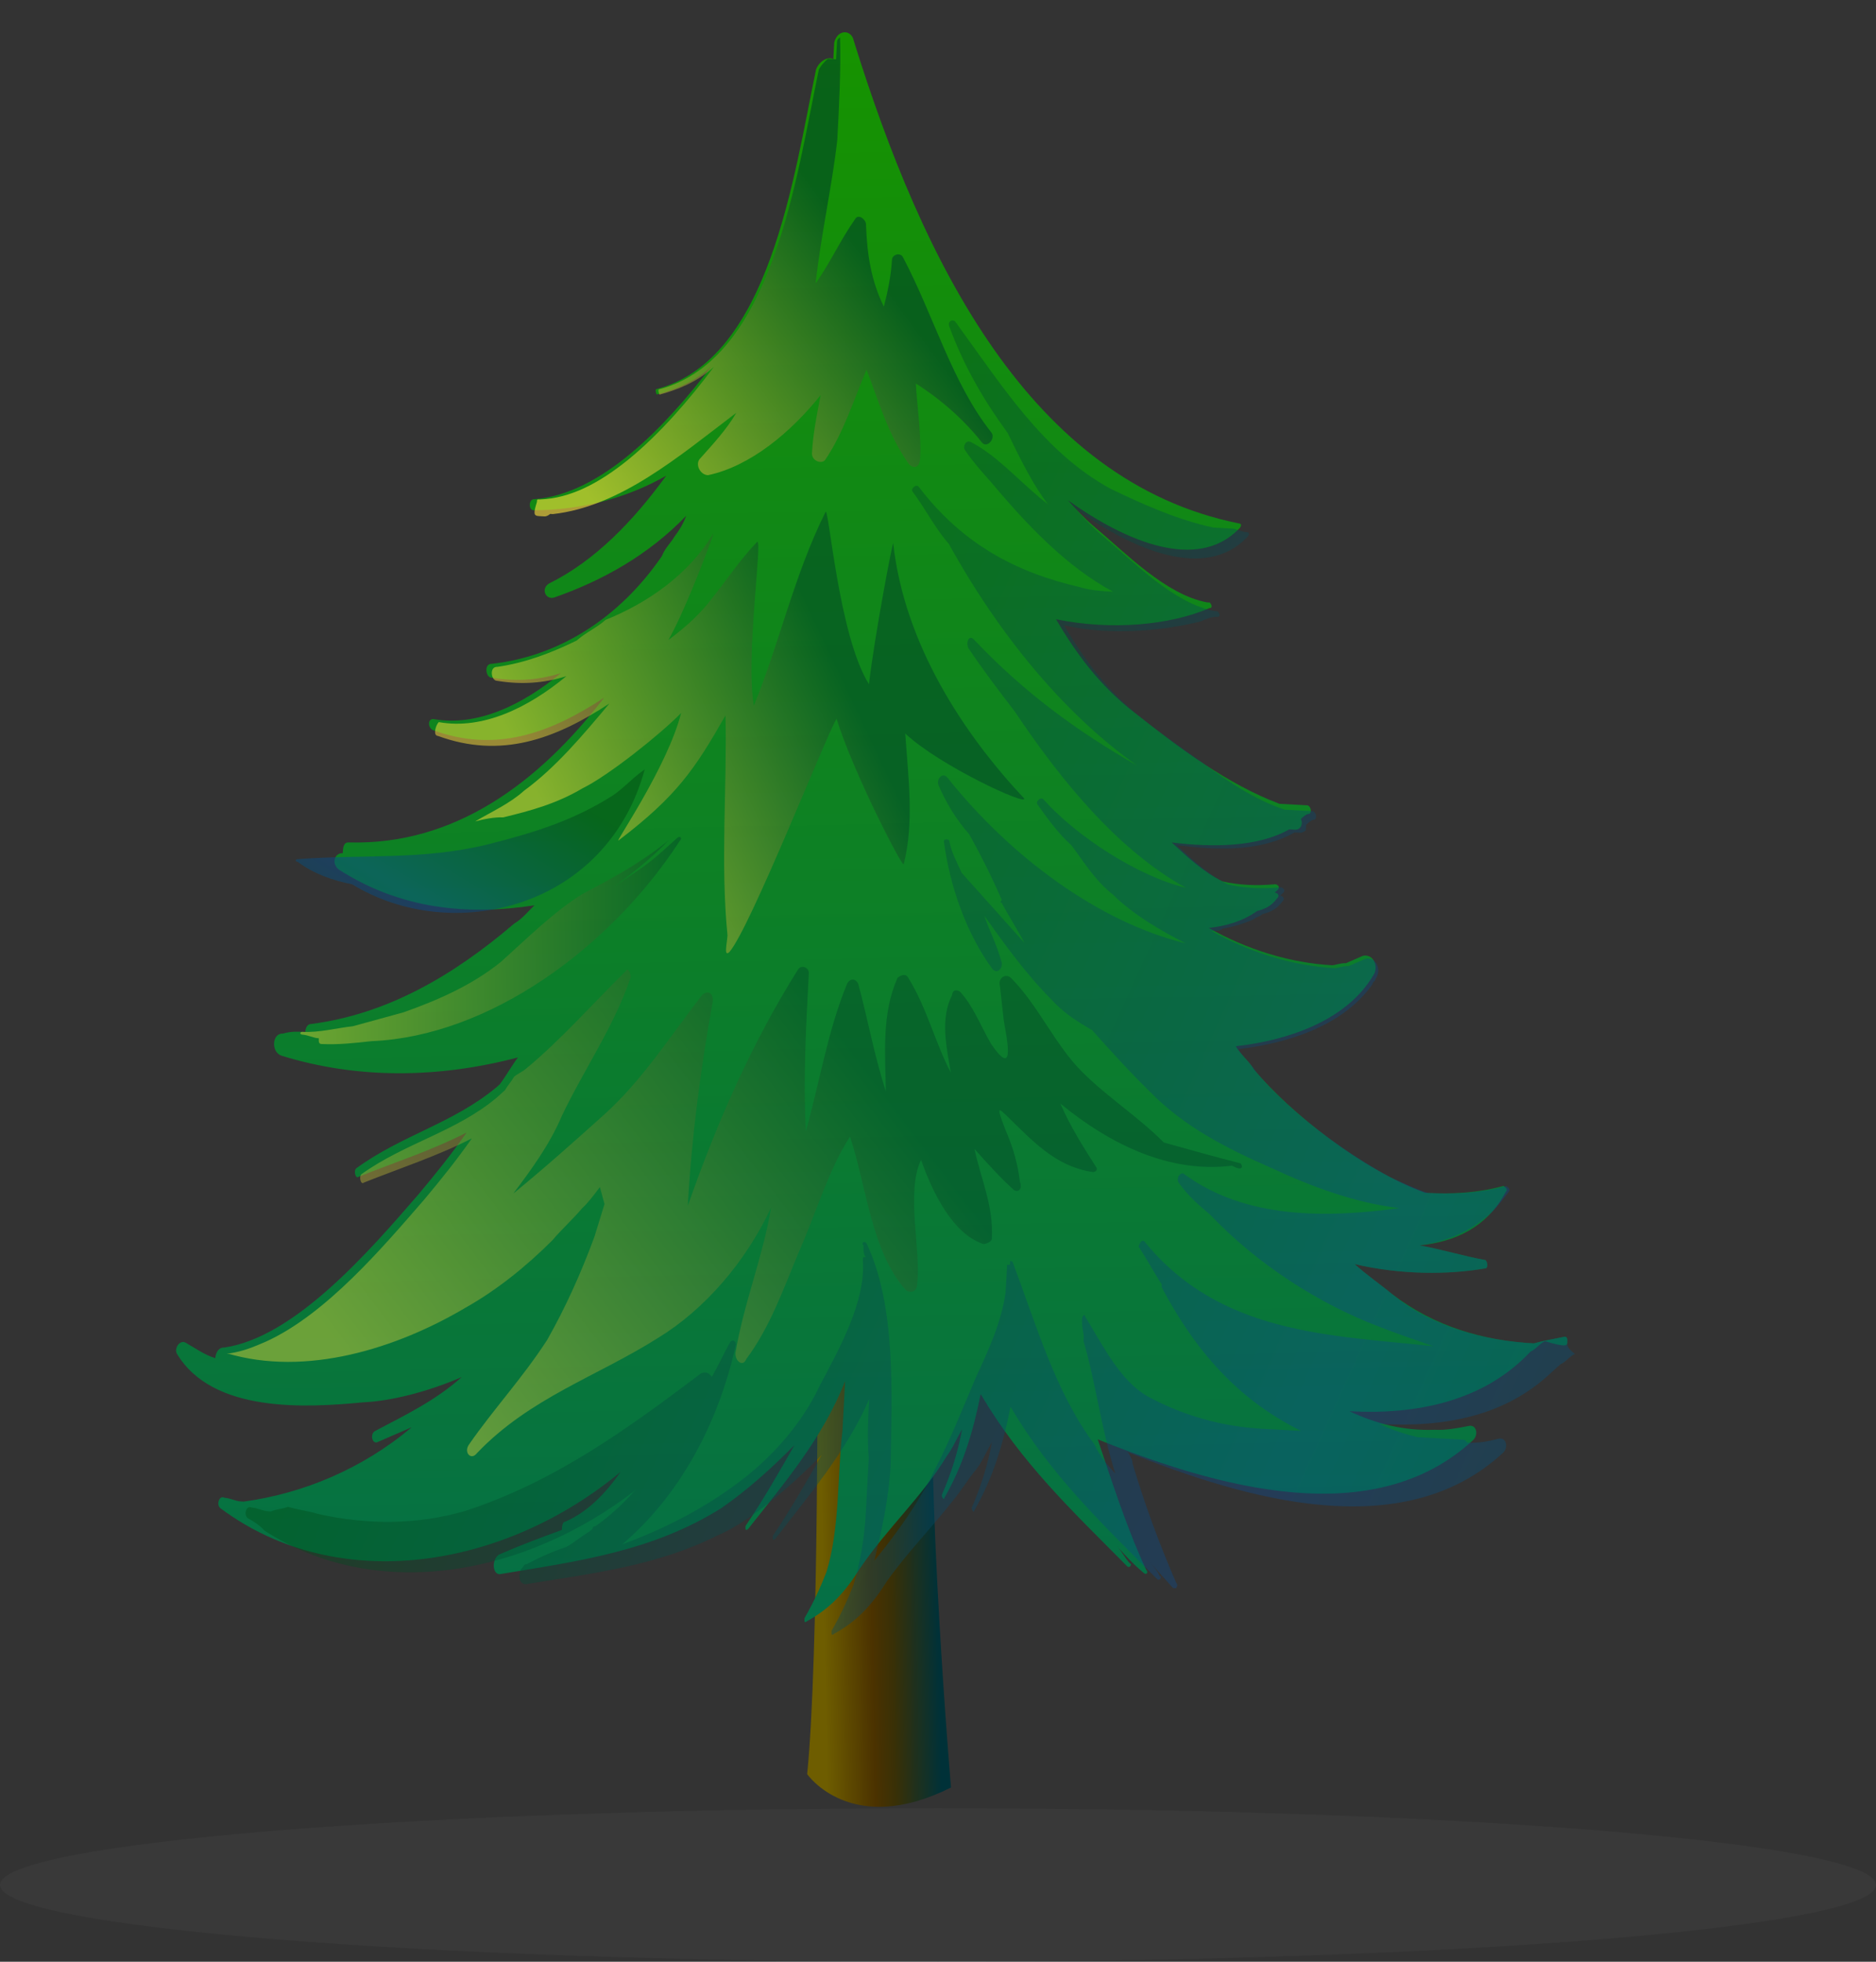 <svg width="110" height="115" viewBox="0 0 110 115" fill="none" xmlns="http://www.w3.org/2000/svg">
<rect x="0" y="0" width="110" height="115" fill="#333333" stroke="none"/>
<g clip-path="url(#clip0_4304_564)">
<path d="M47.934 77.78C47.934 77.78 48.023 97.191 47.328 104.003C47.328 104.003 49.898 107.73 55.762 104.786C55.762 104.786 54.267 87.256 54.742 78.475C54.733 78.638 52.191 74.423 47.934 77.78Z" fill="url(#paint0_linear_4304_564)"/>
<path d="M91.895 78.694C91.904 78.531 91.913 78.368 91.751 78.36C91.092 78.487 90.433 78.614 89.936 78.751C87.011 78.592 84.121 77.783 81.617 75.854C80.993 75.331 80.207 74.799 79.43 74.105C82.166 74.742 84.938 74.729 87.077 74.356C87.24 74.365 87.257 74.039 87.104 73.868C85.812 73.635 84.53 73.239 83.238 73.006C85.369 72.796 87.209 71.917 88.299 69.856C88.47 69.702 88.154 69.522 88.154 69.522C86.665 69.93 85.193 70.014 83.568 69.926C79.892 68.585 75.671 65.258 73.528 62.696C73.229 62.19 72.759 61.839 72.46 61.333C75.412 61.004 78.896 59.888 80.508 57.203C80.86 56.733 80.579 55.902 79.92 56.029C79.586 56.175 79.252 56.319 78.918 56.465C78.593 56.447 78.259 56.592 78.097 56.583C75.659 56.451 73.094 55.66 70.88 54.398C71.864 54.289 72.857 54.016 73.704 53.41C74.201 53.274 74.535 53.129 74.886 52.658C75.058 52.505 74.904 52.333 74.741 52.324C74.741 52.324 74.741 52.324 74.913 52.171C75.084 52.017 74.93 51.845 74.768 51.837C73.621 51.938 72.646 51.885 71.68 51.669C70.568 51.12 69.637 50.254 68.706 49.388C71.135 49.683 73.745 49.661 75.594 48.62C75.756 48.629 75.756 48.629 75.919 48.637C76.244 48.655 76.424 48.339 76.279 48.005C76.451 47.851 76.622 47.697 76.784 47.706C76.956 47.552 76.811 47.218 76.648 47.209C76.161 47.183 75.511 47.148 75.023 47.121C71.988 45.978 69.168 43.869 66.511 41.768C64.477 40.19 63.111 38.322 61.917 36.3C65.141 36.964 68.58 36.661 70.917 35.647C71.08 35.655 71.089 35.493 70.935 35.321C70.935 35.321 70.935 35.321 70.772 35.312C68.352 34.855 66.038 32.447 64.166 30.878C63.543 30.355 63.082 29.84 62.62 29.326C66.073 31.796 70.219 33.489 72.636 31.01C72.807 30.857 72.816 30.694 72.653 30.685C60.398 28.227 54.087 15.329 50.061 2.391C49.934 1.731 49.121 1.687 48.915 2.492C48.897 2.817 48.879 3.142 48.862 3.467C48.545 3.287 48.04 3.586 47.851 4.065C46.533 10.353 45.139 21.041 38.523 22.803C38.361 22.794 38.506 23.128 38.506 23.128C39.498 22.855 40.663 22.429 41.691 21.506C39.059 24.952 35.254 28.986 31.327 29.262C31.002 29.244 30.967 29.895 31.292 29.913C34.064 29.9 36.708 29.227 39.063 27.887C37.125 30.555 34.88 32.879 32.201 34.202C31.695 34.501 31.985 35.169 32.482 35.032C35.306 34.044 37.995 32.559 40.24 30.234C40.051 30.713 39.871 31.029 39.519 31.5C39.339 31.816 38.996 32.124 38.807 32.603C36.33 36.219 32.784 38.473 28.849 38.913C28.361 38.886 28.479 39.708 28.804 39.725C30.258 39.967 31.567 39.875 32.894 39.458C30.675 41.295 27.996 42.617 25.413 42.151C25.088 42.133 25.061 42.621 25.378 42.801C29.054 44.142 32.213 43.009 35.424 40.9C31.567 45.909 26.642 49.556 20.457 49.384C20.132 49.367 20.114 49.692 20.097 50.017C19.609 49.991 19.412 50.632 19.881 50.984C23.505 53.3 27.397 53.674 31.342 53.072C30.999 53.38 30.648 53.85 30.142 54.149C26.553 57.216 22.683 59.453 18.251 60.028C18.088 60.019 17.917 60.173 17.899 60.498C17.412 60.472 17.087 60.454 16.59 60.59C15.94 60.555 15.878 61.693 16.52 61.891C21.009 63.276 25.74 63.206 30.37 61.989C30.018 62.459 29.658 63.092 29.306 63.562L29.135 63.716C26.574 65.86 23.604 66.515 20.889 68.488C20.718 68.641 20.854 69.138 21.026 68.984C23.191 68.123 25.348 67.425 27.36 66.392C26.477 67.649 25.603 68.743 24.557 69.991C21.6 73.419 17.255 78.402 13.148 78.995C12.823 78.977 12.643 79.293 12.625 79.619C11.984 79.421 11.514 79.069 10.882 78.709C10.565 78.529 10.214 78.999 10.359 79.333C12.449 82.871 18.01 82.52 21.287 82.208C22.921 82.133 25.07 81.597 27.073 80.727C25.531 82.112 23.69 82.99 22.012 83.878C21.678 84.023 21.805 84.682 22.139 84.537C22.807 84.247 23.475 83.957 24.142 83.667C21.238 86.119 17.737 87.56 14.289 88.026L14.127 88.017C13.802 87.999 13.485 87.819 13.16 87.802C12.844 87.621 12.646 88.263 12.962 88.443C19.858 93.546 29.562 91.951 36.389 86.287C35.506 87.544 34.469 88.629 33.133 89.209C32.971 89.201 32.953 89.526 32.944 89.688C31.78 90.115 30.616 90.541 29.281 91.121C28.776 91.42 28.885 92.404 29.382 92.268C33.823 91.53 38.255 90.955 42.305 88.402C43.83 87.343 45.2 86.112 46.58 84.719C45.679 86.301 44.779 87.883 43.715 89.456C43.706 89.619 43.698 89.782 43.869 89.628C45.969 86.969 48.232 84.32 49.554 80.966C49.502 81.942 49.449 82.918 49.396 83.893C49.092 86.486 49.25 89.593 48.459 92.159C48.081 93.118 47.712 93.913 47.172 94.862C47.163 95.025 47.154 95.187 47.325 95.034C48.67 94.291 49.535 93.359 50.427 91.94C52.022 89.58 54.078 87.735 55.51 85.366C55.862 84.896 56.051 84.417 56.411 83.784C56.178 85.076 55.782 86.359 55.224 87.634C55.215 87.796 55.369 87.968 55.378 87.805C56.459 85.907 57.052 83.982 57.501 81.723C59.89 85.766 62.837 88.535 66.082 91.809C66.236 91.981 66.416 91.664 66.254 91.656C65.946 91.313 65.801 90.979 65.494 90.636C65.955 91.15 66.416 91.665 67.04 92.188C67.194 92.359 67.365 92.205 67.211 92.034C66.043 89.524 65.209 86.87 64.366 84.378C71.385 87.204 80.535 89.82 86.369 84.428C86.711 84.121 86.584 83.461 86.088 83.598C85.429 83.725 84.77 83.852 84.12 83.817C82.323 83.883 80.716 83.47 79.126 82.731C83.026 82.942 86.98 82.178 89.747 79.23C90.081 79.085 90.261 78.768 90.595 78.623C91.878 79.019 91.887 78.856 91.895 78.694C91.895 78.694 91.733 78.685 91.895 78.694Z" fill="url(#paint1_linear_4304_564)"/>
<path opacity="0.5" d="M25.685 43.144C29.362 44.485 32.52 43.351 35.732 41.242C34.163 43.114 32.595 44.986 30.728 46.353C29.871 47.122 28.869 47.557 27.859 48.154C28.355 48.018 29.014 47.891 29.502 47.917C31.154 47.517 32.643 47.109 34.158 46.212C35.665 45.479 38.731 43.035 39.94 41.796C39.113 45.013 35.933 49.57 36.275 49.263C39.675 46.674 40.739 45.101 42.54 41.937C42.636 46.182 42.236 50.564 42.657 54.827C42.631 55.315 42.424 56.119 42.767 55.811C43.984 54.409 48.33 43.392 49.05 42.127C50.02 45.278 52.971 50.982 52.989 50.657C53.609 48.244 53.262 45.616 53.078 42.997C55.094 44.9 60.343 47.304 60.044 46.799C56.5 43.02 53.035 37.776 52.377 31.87C52.403 31.382 51.265 37.354 50.952 40.11C49.152 37.24 48.59 29.545 48.401 30.024C46.574 33.676 45.703 37.705 44.201 41.375C43.709 38.413 44.729 31.619 44.395 31.764C43.358 32.849 42.647 33.952 41.772 35.046C41.069 35.987 40.213 36.756 39.194 37.516C40.274 35.617 41.992 30.981 41.812 31.298C40.38 33.666 38.008 35.332 35.508 36.338C34.994 36.799 34.327 37.089 33.812 37.551C32.306 38.284 30.808 38.856 29.165 39.093C28.677 39.066 28.796 39.888 29.121 39.906C30.575 40.148 31.884 40.055 33.21 39.638C30.992 41.475 28.312 42.797 25.729 42.331C25.558 42.485 25.36 43.127 25.685 43.144Z" fill="url(#paint2_linear_4304_564)"/>
<path opacity="0.6" d="M31.599 30.255C31.762 30.264 31.762 30.264 31.924 30.273C32.087 30.282 32.258 30.128 32.258 30.128L32.421 30.137C36.357 29.698 39.774 26.784 43.175 24.196C42.634 25.145 41.769 26.077 41.075 26.855C40.732 27.162 41.022 27.83 41.509 27.857C43.983 27.338 46.372 25.348 48.121 23.159C47.897 24.289 47.673 25.418 47.611 26.556C47.585 27.044 48.226 27.242 48.406 26.926C49.469 25.352 50.062 23.428 50.809 21.674C51.525 23.507 52.07 25.493 53.282 27.19C53.589 27.532 53.923 27.387 53.95 26.9C54.029 25.436 53.783 23.955 53.7 22.483C55.118 23.375 56.52 24.593 57.587 25.955C57.894 26.298 58.417 25.674 58.11 25.331C55.821 22.435 54.733 18.462 52.958 15.104C52.813 14.77 52.317 14.907 52.3 15.232C52.247 16.207 52.031 17.174 51.825 17.978C51.091 16.471 50.846 14.99 50.78 13.193C50.797 12.867 50.328 12.516 50.147 12.832C49.264 14.089 48.706 15.363 47.823 16.62C48.144 13.702 48.782 10.964 49.094 8.209C49.199 6.258 49.314 4.144 49.257 2.184C49.086 2.338 49.086 2.338 49.077 2.5C49.059 2.826 49.042 3.151 49.024 3.476C48.862 3.467 48.699 3.458 48.536 3.45C48.365 3.603 48.194 3.757 48.014 4.074C46.695 10.362 45.301 21.05 38.686 22.811C38.523 22.803 38.668 23.137 38.668 23.137C39.661 22.864 40.825 22.438 41.853 21.515C40.447 23.396 38.707 25.422 36.831 26.951C35.127 28.326 33.449 29.214 31.652 29.28C31.49 29.271 31.49 29.271 31.481 29.433C31.283 30.075 31.274 30.238 31.599 30.255Z" fill="url(#paint3_linear_4304_564)"/>
<path opacity="0.4" d="M72.74 68.198C71.133 67.784 69.688 67.38 68.242 66.975C66.696 65.424 64.962 64.352 63.416 62.8C61.87 61.249 60.855 58.911 59.309 57.359C59.002 57.017 58.496 57.315 58.633 57.812C58.742 58.796 58.742 58.796 58.852 59.781C58.97 60.602 59.633 63.411 58.123 61.209C57.525 60.198 57.099 59.033 56.331 58.176C56.177 58.005 55.852 57.987 55.834 58.313C55.105 59.741 55.505 61.393 55.75 62.874C54.863 61.196 54.328 59.046 53.278 57.359C53.133 57.025 52.799 57.17 52.628 57.324C51.701 59.393 51.902 61.687 51.942 63.973C51.243 61.815 50.87 59.675 50.326 57.688C50.181 57.354 49.856 57.337 49.676 57.653C48.551 60.364 48.059 63.436 47.25 66.328C47.092 63.221 47.26 60.131 47.427 57.042C47.444 56.717 46.966 56.528 46.786 56.844C44.11 61.102 42.067 65.721 40.331 70.682C40.551 66.617 41.096 62.57 41.795 58.694C41.822 58.206 41.505 58.026 41.163 58.333C39.234 60.838 37.63 63.361 35.403 65.36C33.69 66.898 31.976 68.436 30.101 69.965C31.155 68.555 32.209 67.144 32.956 65.391C34.244 62.688 36.01 60.174 36.981 57.291C36.99 57.129 36.854 56.632 36.674 56.949C34.78 58.803 32.869 60.983 30.822 62.666C30.651 62.819 30.317 62.964 30.145 63.118C29.965 63.435 29.794 63.588 29.614 63.905L29.442 64.059C29.271 64.212 29.271 64.212 29.1 64.366C26.71 66.357 23.74 67.011 21.197 68.831C21.025 68.984 21.162 69.481 21.333 69.327C23.499 68.466 25.655 67.767 27.667 66.735C26.784 67.992 25.91 69.086 24.864 70.334C22.43 73.137 19.122 77.035 15.612 78.639C14.945 78.929 14.277 79.219 13.456 79.337C13.456 79.337 13.456 79.337 13.293 79.329C17.945 80.722 23.251 79.053 27.293 76.662C29.142 75.621 30.847 74.246 32.398 72.699C32.92 72.075 33.606 71.46 34.129 70.835C34.471 70.528 34.823 70.058 35.174 69.588L35.446 70.581C35.249 71.222 35.051 71.864 34.853 72.506C34.089 74.584 33.161 76.654 32.081 78.552C30.657 80.758 28.926 82.621 27.511 84.665C27.16 85.135 27.621 85.649 27.973 85.179C31.083 81.923 35.063 80.671 38.608 78.417C41.305 76.769 43.739 73.965 45.216 70.784C44.732 73.693 43.607 76.404 43.124 79.314C43.097 79.801 43.567 80.153 43.756 79.674C45.162 77.793 45.935 75.552 46.871 73.32C47.798 71.25 48.598 68.521 49.842 66.631C50.821 69.62 51.106 73.386 53.104 75.614C53.258 75.785 53.745 75.812 53.772 75.324C54.04 73.382 53.087 69.906 54.006 67.998C54.713 69.993 55.89 72.34 57.651 72.925C57.813 72.934 58.147 72.789 58.156 72.626C58.262 70.675 57.528 69.168 57.138 67.353C57.906 68.21 58.675 69.067 59.452 69.761C59.769 69.941 59.949 69.625 59.804 69.291C59.694 68.306 59.422 67.313 58.987 66.311C58.271 64.478 58.57 64.984 59.655 66.021C61.047 67.401 62.295 68.447 64.074 68.707C64.236 68.716 64.407 68.562 64.254 68.39C63.503 67.208 62.752 66.026 62.172 64.69C65.137 67.133 68.633 68.79 72.244 68.334C72.876 68.694 72.894 68.369 72.74 68.198Z" fill="url(#paint4_linear_4304_564)"/>
<path opacity="0.4" d="M39.706 49.122C39.363 49.43 39.02 49.737 38.678 50.045C37.821 50.814 36.811 51.411 35.963 52.018C36.982 51.258 38.173 50.344 39.209 49.258C39.209 49.258 39.218 49.096 39.209 49.258C37.505 50.634 35.827 51.521 34.149 52.409C32.462 53.459 30.911 55.006 29.369 56.39C27.664 57.765 25.661 58.635 23.667 59.343C22.674 59.615 21.681 59.888 20.689 60.16C19.704 60.27 18.712 60.542 17.737 60.489C17.574 60.48 17.565 60.643 17.728 60.652C18.053 60.669 18.369 60.85 18.694 60.867C18.685 61.03 18.677 61.192 18.839 61.201C19.814 61.254 20.798 61.144 21.782 61.035C28.643 60.754 35.769 55.595 39.859 49.294C40.031 49.14 39.877 48.968 39.706 49.122Z" fill="url(#paint5_linear_4304_564)"/>
<path opacity="0.4" d="M91.895 78.694C91.904 78.531 91.913 78.368 91.751 78.36C91.092 78.487 90.433 78.614 89.936 78.751C87.823 78.636 85.728 78.197 83.822 77.278C83.027 76.909 82.241 76.377 81.617 75.854C80.993 75.331 80.207 74.799 79.43 74.105C82.166 74.742 84.938 74.729 87.077 74.356C87.24 74.365 87.257 74.039 87.104 73.868C85.812 73.635 84.53 73.239 83.238 73.006C84.881 72.769 86.217 72.189 87.416 71.112C87.759 70.805 88.11 70.335 88.462 69.865C88.633 69.711 88.317 69.531 88.317 69.531C86.828 69.939 85.356 70.022 83.731 69.934C83.089 69.737 82.294 69.367 81.499 68.998C78.491 67.368 75.363 64.915 73.681 62.867C73.383 62.362 72.913 62.01 72.614 61.505C75.403 61.166 78.716 60.204 80.482 57.691C80.491 57.528 80.653 57.537 80.662 57.374C81.013 56.904 80.732 56.074 80.073 56.201C79.74 56.346 79.406 56.491 79.072 56.636C78.747 56.618 78.413 56.763 78.25 56.755C75.812 56.622 73.247 55.831 71.034 54.57C71.196 54.578 71.521 54.596 71.692 54.442C72.351 54.315 72.848 54.179 73.516 53.889C73.687 53.735 73.849 53.744 74.021 53.59C74.517 53.454 74.851 53.309 75.202 52.839C75.374 52.685 75.22 52.513 75.058 52.505C75.058 52.505 75.058 52.505 75.229 52.351C75.4 52.197 75.246 52.026 75.084 52.017C73.937 52.118 72.962 52.065 71.996 51.849C70.885 51.3 69.954 50.434 69.022 49.569C69.185 49.577 69.185 49.577 69.347 49.586C71.777 49.881 74.061 49.841 75.91 48.8C76.073 48.809 76.073 48.809 76.235 48.818C76.398 48.826 76.569 48.673 76.569 48.673C76.578 48.51 76.587 48.347 76.587 48.347C76.758 48.194 76.929 48.04 77.092 48.049C77.263 47.895 77.118 47.561 76.956 47.552C76.468 47.526 75.818 47.49 75.331 47.464C73.569 46.879 71.997 45.816 70.587 44.761C69.331 43.877 68.075 42.994 66.981 42.119C64.947 40.542 63.581 38.674 62.387 36.652C65.123 37.29 68.238 36.969 70.386 36.433C70.72 36.288 71.054 36.143 71.379 36.161C71.541 36.169 71.55 36.007 71.396 35.836C71.396 35.836 71.396 35.836 71.234 35.827C68.813 35.369 66.499 32.961 64.628 31.392C64.004 30.869 63.543 30.355 63.082 29.84C66.534 32.311 70.68 34.003 73.097 31.524C73.268 31.371 73.277 31.208 73.114 31.199C72.789 31.182 72.473 31.001 72.311 30.993C72.311 30.993 72.311 30.993 72.148 30.984C71.823 30.966 71.498 30.949 71.173 30.931C69.078 30.491 67.009 29.564 65.103 28.645C61.145 26.474 58.747 22.593 56.015 18.858C55.862 18.686 55.528 18.831 55.673 19.165C56.525 21.494 57.719 23.516 59.085 25.384C59.818 26.891 60.552 28.399 61.465 29.59C61.312 29.418 60.995 29.238 60.842 29.067C59.594 28.021 58.364 26.65 56.937 25.92C56.621 25.74 56.432 26.219 56.586 26.39C57.038 27.067 57.653 27.753 58.114 28.267C60.257 30.829 62.572 33.237 65.264 34.688C64.614 34.653 63.964 34.617 63.323 34.42C59.62 33.567 56.449 31.927 53.862 28.526C53.708 28.354 53.365 28.662 53.519 28.833C54.279 29.853 54.867 31.026 55.636 31.883C58.605 37.263 62.43 41.873 66.669 44.875C63.19 42.892 60.054 40.603 57.124 37.509C56.817 37.166 56.628 37.645 56.773 37.979C57.678 39.332 58.591 40.523 59.505 41.715C62.219 45.775 65.583 49.871 69.54 52.043C66.804 51.405 63.18 49.089 61.182 46.861C61.028 46.689 60.685 46.997 60.839 47.168C61.445 48.017 62.051 48.865 62.829 49.559C63.589 50.579 64.186 51.59 65.279 52.464C66.518 53.673 68.099 54.574 69.527 55.303C64.379 54.046 59.209 50.178 55.546 45.577C55.239 45.234 54.887 45.704 55.032 46.038C55.467 47.04 56.064 48.051 56.833 48.908C57.575 50.253 58.163 51.426 58.743 52.763C58.743 52.763 58.572 52.916 58.734 52.925C59.178 53.764 59.63 54.441 60.074 55.281C58.844 53.91 57.614 52.538 56.385 51.167C56.095 50.499 55.796 49.994 55.669 49.334C55.678 49.172 55.352 49.154 55.344 49.317C55.69 51.945 56.678 54.771 58.198 56.81C58.505 57.153 58.857 56.682 58.712 56.349C58.44 55.355 57.996 54.516 57.715 53.685C58.927 55.382 60.139 57.078 61.685 58.63C62.3 59.315 63.087 59.847 64.035 60.388C65.111 61.587 66.187 62.787 67.426 63.996C69.433 66.062 71.972 67.341 74.519 68.457C76.905 69.565 79.461 70.519 82.053 70.822C77.783 71.406 73.052 71.476 69.446 68.835C69.292 68.663 68.95 68.971 69.094 69.305C69.701 70.153 70.324 70.676 70.948 71.199C73.724 74.122 77.347 76.438 80.861 77.77C81.819 78.148 82.939 78.535 84.059 78.921C78.063 78.271 71.544 78.244 67.113 72.785C66.959 72.614 66.779 72.93 66.77 73.093C67.223 73.77 67.666 74.609 68.118 75.286C68.118 75.286 68.118 75.286 68.11 75.448C70.327 79.645 72.958 82.234 76.292 83.882C75.48 83.838 74.829 83.803 74.017 83.759C71.741 83.636 69.492 83.025 67.432 81.935C65.689 81.025 64.665 78.85 63.616 77.162C63.625 76.999 63.453 77.153 63.444 77.316C63.418 77.803 63.563 78.138 63.545 78.463C63.545 78.463 63.545 78.463 63.536 78.625C64.226 80.946 64.564 83.736 65.398 86.391C64.937 85.877 64.476 85.362 64.186 84.694C61.906 81.635 60.809 77.825 59.386 73.997C59.386 73.997 59.232 73.826 59.224 73.989L59.215 74.151L59.052 74.142C59.043 74.305 59.043 74.305 59.035 74.468C59.008 74.955 58.99 75.281 58.964 75.768C58.705 77.548 57.967 79.139 57.228 80.73C56.481 82.483 55.726 84.399 54.816 86.144C53.898 88.051 52.663 89.778 51.266 91.496C51.688 89.725 52.11 87.954 52.224 85.84C52.282 81.766 52.564 76.563 50.807 72.88C50.654 72.709 50.482 72.863 50.636 73.034C50.627 73.197 50.61 73.522 50.763 73.694C50.601 73.685 50.601 73.685 50.592 73.847C50.785 76.304 49.164 79.151 48.074 81.213C46.967 83.599 45.064 85.616 43.197 86.982C41.159 88.503 38.813 89.68 36.485 90.532C39.731 87.773 42.073 83.66 43.15 78.826C43.159 78.663 43.005 78.492 42.834 78.645C42.474 79.278 42.105 80.074 41.744 80.707C41.59 80.535 41.437 80.364 41.103 80.509C36.684 83.857 32.444 86.889 27.3 88.567C24.484 89.393 21.55 89.397 18.651 88.751C18.01 88.553 17.522 88.527 16.881 88.329C16.547 88.474 16.222 88.457 15.888 88.602L15.725 88.593C15.4 88.575 15.084 88.395 14.759 88.377C14.443 88.197 14.245 88.839 14.561 89.019C14.878 89.199 15.194 89.379 15.501 89.722C22.116 93.994 30.845 92.347 37.311 87.316L37.14 87.469C36.446 88.247 35.76 88.862 34.913 89.469C34.75 89.46 34.741 89.623 34.741 89.623C34.741 89.623 34.741 89.623 34.57 89.776C34.065 90.075 33.722 90.383 33.217 90.682C32.386 90.963 31.719 91.253 30.88 91.697C30.717 91.688 30.708 91.85 30.537 92.004C30.348 92.483 30.484 92.98 30.981 92.844C34.763 92.233 38.536 91.785 42.055 90.019C42.723 89.729 43.228 89.43 43.904 88.977C45.429 87.918 46.799 86.688 48.179 85.295C47.278 86.877 46.377 88.459 45.314 90.032C45.305 90.195 45.297 90.357 45.468 90.204C47.397 87.699 49.659 85.049 50.964 82.021C50.903 83.159 50.841 84.298 50.942 85.445C50.889 86.42 50.827 87.558 50.766 88.697C50.686 90.16 50.445 91.615 50.049 92.898C49.671 93.856 49.302 94.651 48.762 95.6C48.753 95.763 48.744 95.926 48.916 95.772C50.26 95.029 51.125 94.098 52.017 92.678C53.252 90.951 54.631 89.558 55.857 87.994C56.38 87.37 56.74 86.737 57.263 86.113C57.614 85.643 57.803 85.164 58.163 84.531C57.931 85.823 57.535 87.106 56.977 88.381C56.968 88.543 57.122 88.715 57.131 88.552C58.212 86.654 58.805 84.729 59.253 82.47C61.642 86.513 64.589 89.282 67.835 92.557C67.989 92.728 68.169 92.412 68.006 92.403C67.862 92.069 67.554 91.726 67.4 91.555C67.554 91.726 67.862 92.069 68.015 92.24C68.323 92.583 68.476 92.754 68.784 93.097L68.946 93.106C68.946 93.106 69.118 92.952 68.964 92.781C67.95 90.443 67.098 88.114 66.408 85.793C66.417 85.631 66.272 85.297 66.118 85.125C73.138 87.951 82.287 90.567 88.121 85.175C88.464 84.868 88.337 84.209 87.84 84.345C87.344 84.481 86.685 84.608 86.035 84.573C85.881 84.402 85.881 84.402 85.719 84.393C84.906 84.349 83.931 84.296 83.118 84.252C82.314 84.046 81.673 83.848 80.878 83.478C84.616 83.681 88.236 83.062 90.986 80.438C91.157 80.284 91.329 80.131 91.5 79.977C91.834 79.832 92.014 79.515 92.348 79.37C91.878 79.019 91.887 78.856 91.895 78.694C91.895 78.694 91.733 78.685 91.895 78.694Z" fill="url(#paint6_linear_4304_564)"/>
<path opacity="0.5" d="M37.804 45.105C37.128 45.558 36.605 46.182 35.928 46.635C33.565 48.137 31.245 48.827 28.601 49.499C24.801 50.435 21.234 50.079 17.47 50.364C17.307 50.355 17.299 50.518 17.461 50.527C18.401 51.23 19.521 51.617 20.65 51.841C26.487 55.419 35.567 53.301 37.804 45.105C37.804 45.105 37.967 45.114 37.804 45.105Z" fill="url(#paint7_linear_4304_564)"/>
<path d="M55 115C85.376 115 110 112.985 110 110.5C110 108.015 85.376 106 55 106C24.624 106 0 108.015 0 110.5C0 112.985 24.624 115 55 115Z" fill="white" fill-opacity="0.03"/>
</g>
<defs>
<linearGradient id="paint0_linear_4304_564" x1="47.102" y1="91.359" x2="55.505" y2="91.195" gradientUnits="userSpaceOnUse">
<stop offset="0.133" stop-color="#6E5D00"/>
<stop offset="0.471" stop-color="#4B3200"/>
<stop offset="0.619" stop-color="#383007"/>
<stop offset="0.934" stop-color="#003138"/>
</linearGradient>
<linearGradient id="paint1_linear_4304_564" x1="51.717" y1="95.529" x2="49.902" y2="2.395" gradientUnits="userSpaceOnUse">
<stop offset="0.014" stop-color="#057046"/>
<stop offset="1" stop-color="#169300"/>
</linearGradient>
<linearGradient id="paint2_linear_4304_564" x1="32.411" y1="48.444" x2="49.913" y2="40.142" gradientUnits="userSpaceOnUse">
<stop stop-color="#FFE23A"/>
<stop offset="0.986" stop-color="#004227"/>
</linearGradient>
<linearGradient id="paint3_linear_4304_564" x1="34.165" y1="28.522" x2="51.64" y2="15.729" gradientUnits="userSpaceOnUse">
<stop stop-color="#FFE23A"/>
<stop offset="0.986" stop-color="#004227"/>
</linearGradient>
<linearGradient id="paint4_linear_4304_564" x1="24.866" y1="85.557" x2="52.674" y2="64.427" gradientUnits="userSpaceOnUse">
<stop stop-color="#FFE23A"/>
<stop offset="0.986" stop-color="#004227"/>
</linearGradient>
<linearGradient id="paint5_linear_4304_564" x1="17.57" y1="55.421" x2="40.07" y2="54.984" gradientUnits="userSpaceOnUse">
<stop stop-color="#FFE23A"/>
<stop offset="0.986" stop-color="#004227"/>
</linearGradient>
<linearGradient id="paint6_linear_4304_564" x1="32.38" y1="53.006" x2="99.923" y2="83.764" gradientUnits="userSpaceOnUse">
<stop stop-color="#004B14"/>
<stop offset="0.71" stop-color="#0C498D"/>
<stop offset="1" stop-color="#005667"/>
</linearGradient>
<linearGradient id="paint7_linear_4304_564" x1="29.825" y1="44.673" x2="22.83" y2="56.292" gradientUnits="userSpaceOnUse">
<stop stop-color="#004B14"/>
<stop offset="0.71" stop-color="#0C498D"/>
<stop offset="1" stop-color="#005667"/>
</linearGradient>
<clipPath id="clip0_4304_564">
<rect width="110" height="115" fill="white"/>
</clipPath>
</defs>
</svg>
